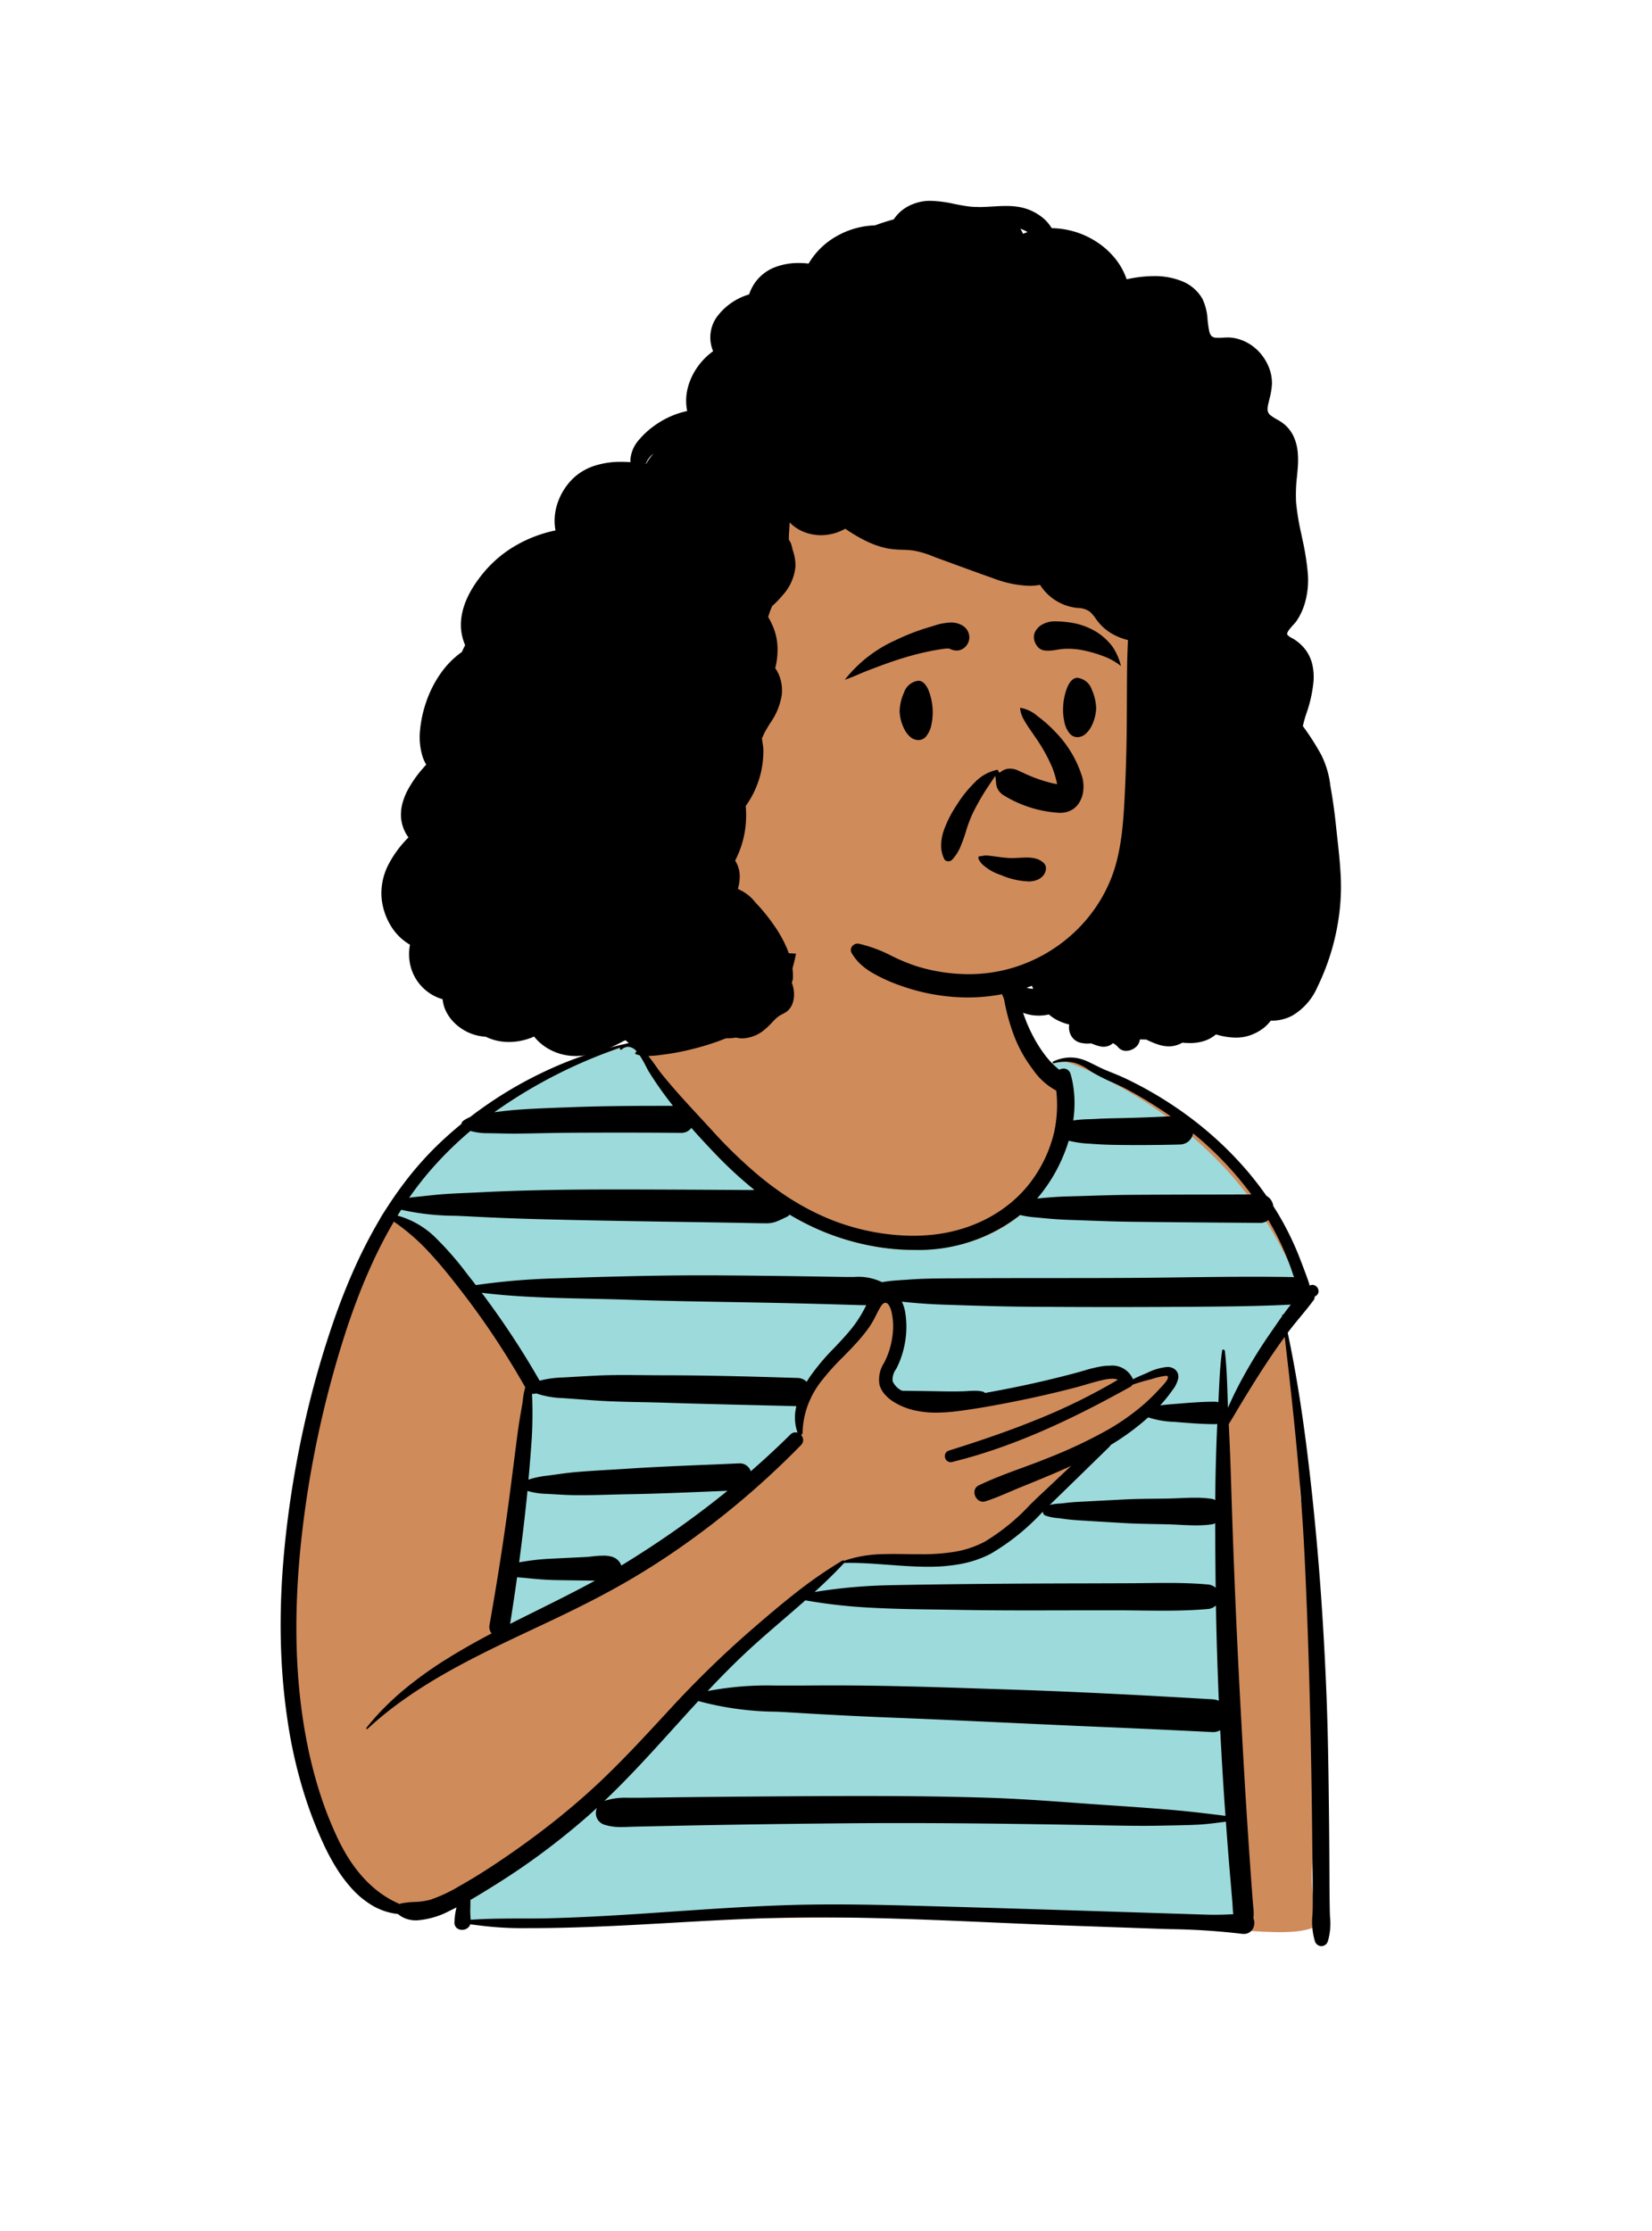 <svg id="peep-57" xmlns="http://www.w3.org/2000/svg" width="240" height="324" viewBox="0 0 240 324">
  <g id="BODY" transform="translate(31.056 135.053)">
    <path id="_Skin" data-name="✋ Skin" d="M147.947,95.18c-1.413-4.342.27-9.357-.83-14.038-.377-1.851-1.093-8.73-1.812-12.753-.4-2.25,2-2.949,2.374-3.847,2.6-8.067-16.387-27.046-17.546-27.745-1.737-1-3.274-1.869-4.971-2.895-4.951-1.74-10.889-6.58-15.377-3.471-7.777-11.582-4.7-25.851-8.921-27.547S84.182-2.239,77.057,2.138c-4.271,3.161-3.956,8.6-5.9,13.09-1.144,2.112-1.706,5.173-3.037,6.55-4.524,4.681-10.165,5.488-16.472,6.283-.48.061-.986-1.246-1.452-1.085-10.639,3.678-23.018,4.752-35.066,25.349C13.424,55.27,8.833,60,10.368,63.4.255,86.926-9.7,139.877,18.053,153.082c.887.568,6.9-2.476,7.885-2.448,1.634.047-1.5,4.017,0,3.31,10.992.834,71.475-1.318,94.659.834,15.943-.119,26.041,2.677,29.722-.119-1.472-3.558-1.4-7.369-.938-11.13,3.388-2.522-.8-20.3-.446-25.5C152.107,114.223,149.582,99.958,147.947,95.18Z" transform="translate(10.441 -10.356)" fill="#d08b5b"/>
    <path id="_Top" data-name="👕 Top" d="M37.334.7l-.1.066L37.182.8a.155.155,0,0,0,.037.279,3.476,3.476,0,0,0,.533.157c.559.812,1,1.815,1.3,2.324.877,1.461,8.405,10.649,9.53,11.829a128.245,128.245,0,0,0,10.953,8.987,37.026,37.026,0,0,0,4.507,2.3C73.267,30.6,85.1,30.952,93.024,24.439c.591.162,6.194-7.91,7.061-10.8.422.117.946-2.981.653-2.934.255-1.752-2.814-8.044-3.106-8.345l.132-.039a.132.132,0,0,0,.153.079,6.5,6.5,0,0,1,1.771-.221,32.894,32.894,0,0,1,3.795,1.536l.231.111c25.749,12.383,29.718,32.507,30.609,32.461-.375.475-10.549,14.866-11.1,16.138-.114-2.75,1.766,70.563,1.9,72.094.054.631.058,2.122.147,2.722-.646.035-23.29-1.511-65.4-1.258-13.446.081-46.678,1.544-46.678,1.544l-.011-.091c-.1-.9-.012-2.639-.026-3.533,1.276-.737,2.529-1.521,3.767-2.291,2.819-1.754,20.212-17.692,32.995-31.951C57.5,81.2,66.953,75.515,67.465,74.961a.246.246,0,0,0,.022-.035.135.135,0,0,0,.1.032c5.888-.842,14.673.97,21.141-2.38,2.887-1.5,12.685-11.675,15.573-14.488a.939.939,0,0,0,.193-.265,102.718,102.718,0,0,0,9.96-7.858l.158-.221c.587-.831,1.469-1.706.446-2.5-1.077-.841-3.142.169-4.278.653l-.158.066c-.553.227-1.1.474-1.629.737-.674-1.889-2.318-1.929-4.09-1.668a33.582,33.582,0,0,0-3.72.947q-2.344.626-4.707,1.18c-2.836.664-6.115,1.879-8.984,2.382a.608.608,0,0,0-.322-.193,11.962,11.962,0,0,0-3.074-.039q-1.3.024-2.59.005l-.518-.009c-1.851-.038-4.334-.9-6.184-.931l-.111-.068-.109-.069A2.486,2.486,0,0,1,73.449,49c-.018-.065,1.874-4.421,1.9-7.946a22.492,22.492,0,0,0-.818-4.766c-.391-2.373-1.268-.845-2.535,1.479a51.259,51.259,0,0,1-4.225,6.129c-1.634,2.179-3.236,2.838-4.069,4.1q-.212.321-.415.662c-.326-.325-3.072,6.148-2.592,7.395-.334-.111-13.839,17.221-43.2,29.69.187-1.166,5.282-31.914,4.014-36.986S3.474,24.935,1.73,24.519c.175-.284-6.634,4.369,5.62-7.678S27.769,2.754,33.869.515q.512-.159,1.019-.322a.164.164,0,0,0,.257.2A1.429,1.429,0,0,1,37.334.7Z" transform="translate(24.129 16.975)" fill="#9ddadb"/>
    <path id="_Ink" data-name="🖍 Ink" d="M151.2,147.487h0a.963.963,0,0,1-.551-.173,1.08,1.08,0,0,1-.391-.516,10.093,10.093,0,0,1-.353-3.92c.014-.362.028-.735.031-1.094.014-1.715,0-3.457-.022-5.142v-.03q-.012-1.156-.024-2.311c-.026-2.5-.053-5.081-.088-7.621-.183-13.242-.521-24.869-1.034-35.546-.24-4.994-.623-10.256-1.171-16.085-.437-4.646-.988-9.741-1.733-16.034-.967,1.322-1.928,2.715-2.938,4.257-1.133,1.731-2.2,3.46-3.181,5.071-.328.537-.652,1.083-.965,1.611l-.005.009c-.184.31-.374.631-.563.945-.156.259-.319.519-.472.763.131,2.6.239,5.3.321,8.013.339,11.171.8,22.229,1.377,32.866.331,6.137.621,11.294.958,16.517.167,2.585.347,5.25.552,8.146.1,1.37.2,2.775.313,4.175.012.153.027.309.04.446a6.3,6.3,0,0,1,.019,1.623,1.6,1.6,0,0,1,.134.793,1.71,1.71,0,0,1-.259.788,1.473,1.473,0,0,1-1.288.68,2.108,2.108,0,0,1-.283-.02,98.758,98.758,0,0,0-10.34-.676c-.749-.023-1.523-.046-2.3-.073l-8.1-.286-4.3-.152c-3.715-.131-7.5-.3-11.152-.458-8.227-.362-16.733-.736-25.1-.736-2.827,0-5.454.041-8.031.125-4.456.146-8.981.4-13.358.652h0c-2.777.158-5.648.321-8.476.455-4.257.2-7.757.3-11.014.321-.409,0-.9,0-1.4,0a49.376,49.376,0,0,1-8.5-.566,1.134,1.134,0,0,1-.477.614,1.357,1.357,0,0,1-.722.206,1.152,1.152,0,0,1-.841-.334,1.059,1.059,0,0,1-.267-.809,10.776,10.776,0,0,1,.3-2.114c-.4.2-.725.366-1.035.512a11.968,11.968,0,0,1-4.784,1.371,4.577,4.577,0,0,1-1.378-.2,3.7,3.7,0,0,1-1.244-.674.5.5,0,0,1-.038-.037l-.014-.014a9.254,9.254,0,0,1-3.652-1.188,12.722,12.722,0,0,1-2.983-2.417,20.551,20.551,0,0,1-2.373-3.159,32.328,32.328,0,0,1-1.823-3.412,60.185,60.185,0,0,1-2.945-7.734,69.826,69.826,0,0,1-1.931-8.05C.918,114.4.58,111.835.354,109.239.138,106.75.02,104.164,0,101.551c-.017-2.494.058-5.084.222-7.7.156-2.483.4-5.061.717-7.665a149.508,149.508,0,0,1,2.6-14.91A138.709,138.709,0,0,1,7.692,56.724c.874-2.524,1.816-4.932,2.8-7.157A72.2,72.2,0,0,1,13.949,42.7a57.289,57.289,0,0,1,4.246-6.376,47.783,47.783,0,0,1,5.157-5.7c.929-.869,1.906-1.723,2.9-2.537a.731.731,0,0,1,.294-.472,5.028,5.028,0,0,1,.967-.528A58.8,58.8,0,0,1,38.264,20.51a55.123,55.123,0,0,1,11.883-4.068,1.506,1.506,0,0,1,.409-.086l.174-.037h0l.231-.048.021,0a.083.083,0,0,1,.074.043.09.09,0,0,1,0,.089,3.334,3.334,0,0,1,1.364.789,13.376,13.376,0,0,1,1.975-.652c.242-.066.47-.129.692-.195l.357-.106h0c1.171-.348,2.381-.708,3.56-1.092l.507-.165a30.8,30.8,0,0,0,6.376-2.613c2.286-1.37,3.452-2.283,4.267-4.734.22-.663.423-1.231.619-1.781A23.648,23.648,0,0,0,72.083,1.11,1.235,1.235,0,0,1,72.6.268,1.63,1.63,0,0,1,73.524,0a1.976,1.976,0,0,1,.73.14,1.575,1.575,0,0,1,.592.4,1.218,1.218,0,0,1,.3.979,23.584,23.584,0,0,1-.75,3.83,15.468,15.468,0,0,1-1.382,3.33,13.851,13.851,0,0,1-2.176,2.891,17.484,17.484,0,0,1-3.13,2.514,20.564,20.564,0,0,1-3.741,1.845,35.959,35.959,0,0,1-3.991,1.24,35.6,35.6,0,0,1-4.269.832l-.244.032a17.3,17.3,0,0,1-2.053.183c.472.568.9,1.181,1.251,1.675.228.324.426.6.586.8,1.791,2.237,3.776,4.384,5.7,6.461.549.593,1.115,1.206,1.673,1.816a68.873,68.873,0,0,0,6.9,6.671,45.47,45.47,0,0,0,3.841,2.861,37.181,37.181,0,0,0,4.165,2.4,32.76,32.76,0,0,0,14.29,3.424c.883,0,1.769-.041,2.634-.122a22.931,22.931,0,0,0,4.129-.771,21.474,21.474,0,0,0,3.886-1.523,19.689,19.689,0,0,0,3.487-2.27,18.333,18.333,0,0,0,2.931-3.01A19.45,19.45,0,0,0,111,33.168a19.208,19.208,0,0,0,1.359-3.831,18.642,18.642,0,0,0,.321-6.089,9.7,9.7,0,0,1-3.419-3.1,19.547,19.547,0,0,1-2.9-5.378,29.451,29.451,0,0,1-1.481-6.24c-.142-1.06-.2-2.108-.24-3.083-.007-.159-.015-.318-.025-.487v-.01a8.644,8.644,0,0,1,.086-2.389.187.187,0,0,1,.338-.044,7.8,7.8,0,0,1,.64,1.869l0,.007c.045.178.091.361.139.537.11.4.224.808.335,1.2v0c.143.509.291,1.035.431,1.553a47.88,47.88,0,0,0,1.707,5.452,23.449,23.449,0,0,0,1.22,2.579,19.192,19.192,0,0,0,1.553,2.392,11.749,11.749,0,0,0,1.89,1.977c.046.037.093.072.14.106h0l.032.024a1.252,1.252,0,0,1,.619-.169,1.006,1.006,0,0,1,.617.2,1.209,1.209,0,0,1,.416.652c.114.4.211.817.295,1.266v0a16.529,16.529,0,0,1,.066,5.413,19,19,0,0,1,2.343-.18c.324-.012.659-.023.985-.042,1.089-.063,2.2-.086,3.269-.108.44-.009.9-.018,1.349-.03,2.147-.057,4.239-.139,6.219-.244a64.829,64.829,0,0,0-6.229-3.841c-.721-.392-1.483-.736-2.221-1.07a27.173,27.173,0,0,1-2.739-1.365c-.232-.138-.459-.286-.679-.429a7.263,7.263,0,0,0-1.992-1.019,5.406,5.406,0,0,0-1.471-.2,6.582,6.582,0,0,0-1.655.222.128.128,0,0,1-.032,0,.142.142,0,0,1-.131-.114.109.109,0,0,1,.063-.129,5.9,5.9,0,0,1,2.516-.591,5.829,5.829,0,0,1,2.333.509c.454.2.9.422,1.339.638h0c.525.261,1.069.532,1.626.759l.5.2.021.009c.769.311,1.563.633,2.326,1a55.521,55.521,0,0,1,9.19,5.561,51.677,51.677,0,0,1,7.9,7.278,47.636,47.636,0,0,1,3.242,4.136,1.987,1.987,0,0,1,1,1.493c.55.86,1.056,1.709,1.5,2.525a43.439,43.439,0,0,1,2.089,4.395c.169.413,1.79,4.572,1.677,4.637a.861.861,0,0,1,.433-.123.917.917,0,0,1,.84.7.786.786,0,0,1-.394.925c-.038.022-.078.043-.13.068a.854.854,0,0,1-.147.511c-.619.848-1.3,1.672-1.959,2.469-.592.717-1.205,1.458-1.771,2.215l-.021.029,0,0-.027.036c1.089,5.12,2,10.707,2.8,17.079.714,5.735,1.317,11.689,1.791,17.7.453,5.738.8,11.712,1.041,17.756.24,6.1.307,12.149.372,18h0c.031,2.852.053,5.846.063,8.9.005,1.549.022,3.08.051,4.551.006.284.018.573.029.853v0a9.147,9.147,0,0,1-.313,3.536A.986.986,0,0,1,151.2,147.487ZM45.959,127.4c-.673.618-1.27,1.151-1.826,1.63-2.028,1.751-4.121,3.426-6.219,4.979-2.15,1.592-4.366,3.1-6.586,4.48l-.259.161h0c-1.14.71-2.319,1.443-3.506,2.129,0,.314,0,.633-.01.941a12.306,12.306,0,0,0,.059,1.939c2.429-.174,4.913-.177,7.315-.181,1.445,0,2.939,0,4.4-.044,4.452-.12,8.892-.386,12.263-.6,1.785-.116,3.6-.241,5.353-.361h0c5.467-.376,11.121-.765,16.693-.939,2.131-.066,4.341-.1,6.754-.1,4.905,0,9.892.138,14.714.271h0l.557.015c6.416.177,13.43.388,22.074.663l3.478.111,1.916.061,5.748.183,1.951.062.373.012,3.353.107c.353.011.721.017,1.093.017.83,0,1.7-.027,2.75-.084-.056-.38-.079-.787-.1-1.18-.013-.228-.026-.464-.046-.7q-.058-.672-.116-1.344l-.012-.137,0-.044c-.087-1.006-.176-2.045-.263-3.068-.172-2.036-.338-4.183-.539-6.96l-.508.065-.03,0h0c-1.137.147-2.312.3-3.465.361-1.248.067-2.521.091-3.751.114h0c-.386.007-.824.015-1.246.025-.944.021-1.928.032-3.007.032-2.033,0-4.1-.038-6.1-.075h0l-.871-.016c-8.428-.152-18.383-.307-28.317-.307-2.454,0-4.869.009-7.178.028-5.857.048-11.794.121-17.647.219-3,.05-6.04.108-9.033.172-1.509.032-3.063.067-4.621.1-.262.006-.526.016-.781.026-.406.016-.825.032-1.234.032a7.78,7.78,0,0,1-2.458-.326,1.808,1.808,0,0,1-1.138-.983A1.829,1.829,0,0,1,45.959,127.4ZM16.448,42.276c-.822,1.392-1.621,2.88-2.375,4.421-.71,1.451-1.4,3-2.058,4.589-1.185,2.882-2.273,5.966-3.326,9.427A150.686,150.686,0,0,0,2.948,88.961c-.259,2.5-.444,4.967-.551,7.331-.114,2.512-.142,4.99-.085,7.365.06,2.506.218,4.977.468,7.344.263,2.483.636,4.929,1.109,7.267a65.559,65.559,0,0,0,1.785,6.918,53.55,53.55,0,0,0,2.609,6.648,26.906,26.906,0,0,0,1.629,2.958,20.636,20.636,0,0,0,2.013,2.663,16.5,16.5,0,0,0,2.446,2.238,14.545,14.545,0,0,0,2.928,1.683.771.771,0,0,1,.241-.1,12.731,12.731,0,0,1,1.859-.2,10.046,10.046,0,0,0,2.38-.338,21.64,21.64,0,0,0,4.135-1.939c2.218-1.243,4.514-2.693,7.226-4.565,2.2-1.52,4.323-3.081,6.3-4.64,2.091-1.647,4.1-3.35,5.966-5.062,3.7-3.392,7.155-7.138,10.5-10.76l.063-.068.609-.66c1.912-2.073,3.874-4.089,5.83-5.992,2.012-1.958,4.084-3.86,6.158-5.654,1.863-1.611,4.039-3.478,6.3-5.242A63.861,63.861,0,0,1,81.6,91.5a.212.212,0,0,1,.109-.032.207.207,0,0,1,.159.08.171.171,0,0,1,.074-.051,17.946,17.946,0,0,1,2.539-.649,19.16,19.16,0,0,1,2.61-.275c.573-.023,1.193-.034,1.9-.034s1.406.011,2.092.021h0c.384.006.781.012,1.175.016.235,0,.465,0,.684,0a29.116,29.116,0,0,0,4.806-.331,14.41,14.41,0,0,0,4.556-1.5,30.279,30.279,0,0,0,6.513-5.3l0,0c.521-.511,1.06-1.039,1.6-1.542l3.894-3.666.535-.5c-.944.438-1.92.868-2.983,1.317-1.431.6-2.892,1.2-4.305,1.77l-.024.01c-.515.209-1.04.434-1.547.651l0,0c-1.173.5-2.384,1.02-3.6,1.406a1.188,1.188,0,0,1-.358.057,1.128,1.128,0,0,1-.782-.324,1.488,1.488,0,0,1-.422-.744,1.232,1.232,0,0,1,.045-.736,1.068,1.068,0,0,1,.543-.564c2.025-.979,4.195-1.777,6.292-2.549l.006,0c1.26-.464,2.564-.943,3.818-1.456a70.292,70.292,0,0,0,8.738-4.129,34.241,34.241,0,0,0,3.943-2.659,27.944,27.944,0,0,0,3.482-3.236c.041-.046.1-.107.168-.179h0a9.131,9.131,0,0,0,.767-.88c.274-.378.347-.637.218-.768a.343.343,0,0,0-.234-.057,9.958,9.958,0,0,0-1.978.442c-.167.049-.3.087-.373.105-.827.2-1.671.453-2.51.748a.861.861,0,0,1-.309.3c-4.746,2.636-8.745,4.644-12.584,6.321-2.236.977-4.442,1.846-6.555,2.583-2.283.8-4.552,1.472-6.746,2.009a.991.991,0,0,1-.234.029.839.839,0,0,1-.818-.745.824.824,0,0,1,.6-.944c4.975-1.555,8.971-2.96,12.575-4.42a86.642,86.642,0,0,0,11.957-5.86,2.075,2.075,0,0,0-.832-.144,5.893,5.893,0,0,0-1.213.149c-.869.185-1.743.441-2.588.688-.539.158-1.1.321-1.647.464-3,.778-6.047,1.473-9.068,2.067-2.37.466-5.166.988-7.93,1.333a24.882,24.882,0,0,1-3.116.218,13.8,13.8,0,0,1-3.295-.364,9.787,9.787,0,0,1-2.962-1.244,5.7,5.7,0,0,1-1.232-1.059,3.659,3.659,0,0,1-.753-1.367,4.438,4.438,0,0,1,.673-3.207l.01-.02.093-.19a11.482,11.482,0,0,0,1.1-3.663,9.354,9.354,0,0,0-.19-3.741,2.747,2.747,0,0,0-.356-.786.613.613,0,0,0-.476-.311c-.237,0-.481.21-.725.623-.227.385-.431.784-.627,1.171h0a13.946,13.946,0,0,1-1.012,1.768A25.819,25.819,0,0,1,83.362,60.2c-.53.575-1.088,1.143-1.627,1.693l0,0a34.92,34.92,0,0,0-3.418,3.845,13.038,13.038,0,0,0-1.808,3.4,12.749,12.749,0,0,0-.69,3.79.323.323,0,0,1-.226.32,1.133,1.133,0,0,1,.313.7,1.023,1.023,0,0,1-.315.781c-2.034,2.075-4.149,4.091-6.288,5.992-2.17,1.928-4.422,3.791-6.694,5.535-2.051,1.575-4.129,3.071-6.174,4.446-2.139,1.438-4.312,2.791-6.458,4.02C45.7,97.178,41.223,99.321,37,101.3l-.211.1c-4.208,1.978-8.559,4.024-12.663,6.35-2.212,1.254-4.169,2.482-5.985,3.756a52.3,52.3,0,0,0-5.526,4.432.111.111,0,0,1-.075.032.107.107,0,0,1-.094-.063.115.115,0,0,1,.016-.124,35.254,35.254,0,0,1,2.622-2.949c.892-.9,1.868-1.789,2.9-2.649a56.906,56.906,0,0,1,6.419-4.569c1.832-1.137,3.874-2.3,6.243-3.546a1.473,1.473,0,0,1-.306-1.22C31.5,94.3,32.428,88.32,33.189,82.572c.248-1.876.491-3.781.726-5.624l.006-.044c.151-1.184.307-2.408.463-3.611.172-1.331.4-2.749.689-4.334.045-.243.08-.518.116-.809a9.427,9.427,0,0,1,.35-1.811c-1.39-2.446-2.865-4.849-4.385-7.142-1.555-2.345-3.2-4.637-4.882-6.812-1.386-1.79-2.877-3.686-4.516-5.456a30.206,30.206,0,0,0-5.308-4.653ZM84.38,125.685c7.178,0,13.081.083,18.576.261,4.17.135,8.408.442,12.506.74h0c1.623.118,3.3.24,4.956.35,3.573.237,6.331.441,8.942.662,2.712.229,5.39.556,7.9.871-.015-.211-.031-.433-.045-.612v-.013c-.018-.248-.037-.5-.055-.757-.25-3.59-.473-7.309-.664-11.054a2.058,2.058,0,0,1-1.012.271l-.1,0c-5.647-.284-11.3-.546-16.792-.776-4.261-.179-8.592-.382-12.781-.577h-.039c-5.433-.254-11.052-.517-16.579-.731-4.742-.185-9.689-.435-14.706-.744-.809-.05-1.637-.091-2.438-.131a44.643,44.643,0,0,1-11.37-1.548c-1.205,1.305-2.416,2.643-3.587,3.938-3.212,3.55-6.532,7.219-10.067,10.57l.021-.009.022-.01a9.734,9.734,0,0,1,3.354-.445c.227,0,.456,0,.677,0h.035c.216,0,.439,0,.658,0l.379,0c1.615-.023,3.311-.046,5.041-.067,3.384-.041,6.777-.074,10.083-.1l2.911-.021C74.854,125.72,79.655,125.685,84.38,125.685Zm-4.012-16.059h.005c7.5,0,15.133.254,22.511.5l3.115.1c10.433.34,20.711.908,29.389,1.419a2.724,2.724,0,0,1,.908.211c-.2-4.728-.347-9.384-.423-13.84a1.928,1.928,0,0,1-1.193.516c-1.876.167-3.881.242-6.5.242-1.151,0-2.321-.014-3.453-.028-1.024-.012-2.083-.025-3.128-.027l-2.015,0c-1.789,0-3.662,0-5.313.008h-.04c-1.746,0-3.552.008-5.329.008-4.145,0-7.322-.024-10.3-.077-1.018-.018-2.048-.032-3.045-.046h0c-3.183-.044-6.473-.089-9.7-.267a77.587,77.587,0,0,1-9.634-1.073c-1.061.939-2.151,1.878-3.206,2.786-1.809,1.557-3.679,3.168-5.443,4.817-1.713,1.6-3.473,3.37-5.54,5.567a46.524,46.524,0,0,1,9.913-.795c.518,0,1.041,0,1.547,0h.067c.469,0,1,0,1.509,0,.573,0,1.071,0,1.523-.008C77.814,109.633,79.085,109.625,80.368,109.625ZM34.348,93.91c-.314,2.261-.656,4.542-1.015,6.782,1.292-.655,2.612-1.311,3.888-1.945,2.786-1.384,5.667-2.816,8.443-4.333l-.39-.006h-.028l-.563-.008-3.793-.056-.451-.007-.367-.005c-1.56-.023-3.071-.164-4.611-.319-.111-.011-.235-.021-.366-.031h-.006C34.862,93.964,34.6,93.944,34.348,93.91ZM81.889,91.8l-.006.011h0a.112.112,0,0,1-.015.023c-1.224,1.324-2.63,2.706-4.3,4.224a78.007,78.007,0,0,1,11.114-.988c7.262-.138,14.784-.219,23-.247l4.58-.015,1.133,0,5.68-.019c.854,0,1.713-.013,2.544-.022h.006c1-.011,2.031-.023,3.046-.023,2.427,0,4.279.068,6.008.22a1.942,1.942,0,0,1,1.158.48c0-.185,0-.374-.008-.557v-.03c0-.212-.007-.476-.01-.727v0c-.023-2.485-.05-5.3-.053-8.062a1.5,1.5,0,0,1-.511.17,15.875,15.875,0,0,1-2.268.144c-.806,0-1.629-.041-2.424-.08h0c-.554-.028-1.127-.056-1.684-.07-.591-.015-1.192-.026-1.773-.038-1.481-.028-3.011-.058-4.512-.143-1.39-.079-2.8-.165-4.169-.249h-.008l-2.108-.128c-1.081-.065-1.977-.152-2.818-.275-.2-.029-.408-.053-.609-.076h0a6.466,6.466,0,0,1-1.865-.4.584.584,0,0,1-.28-.488c0-.011,0-.022,0-.033v-.017l-.118.116a32.715,32.715,0,0,1-7.482,6.014,15.825,15.825,0,0,1-4.446,1.494A25.5,25.5,0,0,1,94,92.392c-1.9,0-3.819-.143-5.678-.282l-.038,0c-1.839-.137-3.741-.279-5.553-.279-.253,0-.5,0-.74.008h0A.161.161,0,0,1,81.889,91.8Zm-35.025-1.02h0a4.664,4.664,0,0,1,1.062.106,2.272,2.272,0,0,1,.89.4,2.1,2.1,0,0,1,.674.926l.092-.055.011-.007.125-.075c2.665-1.63,5.284-3.348,7.783-5.108,2.548-1.794,5.042-3.68,7.414-5.606-1.024.04-2.089.084-3.029.123h0c-3.719.153-7.566.312-11.348.375-.889.015-1.794.04-2.67.064h0c-1.395.038-2.837.078-4.256.078-.37,0-.731,0-1.073-.008-.886-.014-1.788-.067-2.66-.118h0c-.439-.026-.892-.052-1.338-.074a10.305,10.305,0,0,1-2.685-.421c-.051.52-.115,1.168-.183,1.8-.3,2.834-.649,5.719-1.027,8.575a34.069,34.069,0,0,1,4.8-.54l4.273-.209.3-.015.245-.012c.3-.015.631-.05.982-.088A15.318,15.318,0,0,1,46.863,90.784ZM126.034,70.7a35.85,35.85,0,0,1-5.447,4.007.94.94,0,0,1-.193.265c-.948.923-1.911,1.864-2.843,2.773l-.1.1c-1.872,1.828-3.808,3.717-5.721,5.571a8.107,8.107,0,0,1,1.43-.2c.26-.02.506-.039.733-.07.875-.119,1.766-.166,2.627-.21l.206-.011,2.068-.109c1.313-.07,2.672-.143,4.009-.206,1.419-.067,2.866-.082,4.266-.1h0c.593-.006,1.205-.012,1.809-.022.557-.009,1.134-.034,1.692-.057.734-.031,1.492-.063,2.236-.063a16.03,16.03,0,0,1,2.449.161,1.493,1.493,0,0,1,.522.182c.014-1.973.042-3.717.084-5.332.052-1.968.121-3.9.207-5.729a1.8,1.8,0,0,1-.348.034c-1.781,0-3.575-.146-5.309-.286h0l-.131-.011-.471-.037a13.345,13.345,0,0,1-3.775-.654ZM36.513,67.275h0c.041.86.063,1.612.067,2.3.009,1.681-.033,3.167-.128,4.543C36.322,76,36.17,77.893,36,79.746a12.542,12.542,0,0,1,2.742-.581c.4-.052.811-.11,1.206-.165h.009c.912-.128,1.854-.26,2.784-.342,1.725-.151,3.484-.254,5.184-.354h.007c.852-.05,1.734-.1,2.6-.159,3.789-.25,7.649-.409,11.382-.564h.015c1.509-.062,3.07-.127,4.6-.2l.108,0A1.674,1.674,0,0,1,68.3,78.525c1.985-1.729,3.92-3.522,5.75-5.331a1.028,1.028,0,0,1,.727-.318,1.017,1.017,0,0,1,.321.053,6.491,6.491,0,0,1-.17-3.857c-2.361-.063-4.753-.12-7.066-.176-4.041-.1-8.219-.2-12.331-.331-1.085-.035-2.187-.058-3.252-.079h0c-2.172-.044-4.419-.09-6.615-.246-.767-.055-1.554-.113-2.249-.164-.776-.057-1.578-.116-2.371-.173a13.431,13.431,0,0,1-3.912-.679,2.814,2.814,0,0,1-.381.065.574.574,0,0,1-.07,0,.824.824,0,0,1-.165-.018Zm100.424-6.424h0a.237.237,0,0,1,.232.194c.247,2.092.32,4.252.39,6.341.021.627.043,1.275.069,1.915.521-1.211,1.128-2.469,1.806-3.741a71.827,71.827,0,0,1,4.182-6.861l.345-.5.008-.011c.5-.725,1.011-1.475,1.536-2.209v-.008c0-.029-.007-.058-.01-.087a.094.094,0,0,1,.022-.076.127.127,0,0,1,.1-.039.145.145,0,0,1,.042.006c.377-.522.735-1,1.095-1.453-4.443.227-8.876.275-13.8.311-4.015.029-8.088.044-12.108.044-4.085,0-8.23-.015-12.32-.046-3.851-.028-7.763-.156-11.546-.28l-.668-.022c-1.976-.065-3.961-.206-6.067-.431a5.548,5.548,0,0,1,.479,1.483,13.2,13.2,0,0,1,.049,4.01,13.639,13.639,0,0,1-1.136,3.847c-.067.146-.152.3-.242.464h0a2.534,2.534,0,0,0-.486,1.752,2.813,2.813,0,0,0,1.356,1.377c.783.014,1.579.024,2.349.035h.024c1.04.014,2.115.029,3.178.05.552.011,1.108.017,1.653.017.484,0,.974,0,1.455-.013.28-.005.572-.024.855-.042.342-.022.7-.044,1.042-.044a4.784,4.784,0,0,1,1.178.125.609.609,0,0,1,.322.193c2.9-.508,5.778-1.1,8.561-1.748,1.573-.369,3.156-.765,4.707-1.18.356-.1.718-.2,1.068-.3a19.978,19.978,0,0,1,2.651-.644,7.77,7.77,0,0,1,1.126-.086,3.274,3.274,0,0,1,3.386,1.965c.555-.273,1.1-.521,1.629-.737.132-.054.282-.119.441-.188l0,0a8.151,8.151,0,0,1,2.913-.853,1.708,1.708,0,0,1,1.078.323,1.348,1.348,0,0,1,.486,1.451,4.205,4.205,0,0,1-.721,1.476,24.884,24.884,0,0,1-1.868,2.335c.678-.106,1.372-.159,2.044-.211h0l.02,0,.434-.034.139-.011c1.732-.141,3.524-.286,5.3-.286a1.754,1.754,0,0,1,.513.075c.028-.511.052-1.033.076-1.538v0c.093-1.964.189-3.994.471-5.955A.148.148,0,0,1,136.936,60.851Zm-86.993,3.7c.949,0,1.913.01,2.845.019.9.009,1.83.018,2.743.019,6.774,0,13.63.2,19.525.385a1.978,1.978,0,0,1,1.367.56c.134-.225.274-.448.415-.662A32.24,32.24,0,0,1,80.431,60.6l0,0c.764-.808,1.554-1.644,2.274-2.512a17.381,17.381,0,0,0,2.282-3.514l.037-.076,0-.01,0-.006.038-.078c-.1,0-.2,0-.31,0-.254,0-.509-.007-.769-.015-1.033-.031-2.136-.063-3.372-.1-2.2-.062-4.4-.118-6.534-.169C71.066,54.05,68,54,65.025,53.945h-.017c-4.831-.084-9.827-.171-14.742-.338-1.806-.061-3.65-.1-5.432-.14h-.008c-5.138-.112-10.451-.227-15.619-.861a121.265,121.265,0,0,1,8.415,12.767,14.924,14.924,0,0,1,3.42-.469L42,64.848h.012c1.264-.072,2.57-.147,3.856-.211C47.063,64.578,48.357,64.55,49.943,64.55Zm-32.434-24c-.178.278-.356.563-.531.848A12.6,12.6,0,0,1,22.62,44.72a45.585,45.585,0,0,1,4.433,5.1l.007.009.508.646c.186.236.373.479.553.713l.234.3a99.267,99.267,0,0,1,11.791-.98c5.8-.2,13.45-.435,21.194-.435.883,0,1.767,0,2.628.009,3.989.027,8.031.071,12.015.13,2.06.031,4.117.065,6.113.1.169,0,.351,0,.591,0h.631a7.831,7.831,0,0,1,4.033.748c.139-.02.265-.037.394-.058.872-.142,1.773-.2,2.644-.255.284-.018.579-.037.869-.059,2.052-.153,4.135-.167,6.15-.18h0l.584,0c4.669-.033,9.415-.036,14.005-.039h.03c3.406,0,6.928,0,10.392-.019,2.832-.012,5.713-.049,8.5-.084,3.4-.043,6.916-.088,10.374-.088,2,0,3.816.015,5.553.045a2.4,2.4,0,0,1,.365.036,38.7,38.7,0,0,0-1.976-5.04c-.519-1.09-1.106-2.191-1.743-3.273a1.928,1.928,0,0,1-1.245.414h-.024c-1.989-.018-4.012-.034-5.968-.049h-.029c-4.122-.033-8.383-.066-12.583-.118-2.11-.026-4.255-.1-6.329-.178h0c-.935-.034-1.9-.069-2.852-.1-1.6-.05-3.19-.2-4.681-.351l-.174-.017-.019,0a13.3,13.3,0,0,1-2.162-.338A23.885,23.885,0,0,1,92.019,46.38a33.717,33.717,0,0,1-6.961-.745,35.968,35.968,0,0,1-6.612-2.081,37.2,37.2,0,0,1-4.507-2.3,1.287,1.287,0,0,1-.456.348c-.169.076-.339.156-.5.235h0a11.168,11.168,0,0,1-1.1.476,4.187,4.187,0,0,1-1.446.2l-.313,0c-.667-.01-1.344-.022-2-.034h-.06L66.8,42.449c-2.006-.033-4.075-.067-6.152-.1-6.836-.1-14.585-.222-22.161-.408-3.9-.1-7.545-.237-11.132-.43-.654-.035-1.332-.062-1.988-.088h-.005a36.817,36.817,0,0,1-7.856-.875h0Zm96.978-10.033h0a23.347,23.347,0,0,1-4.123,7.836c-.133.166-.282.343-.469.559l.026,0,.065-.006c1.423-.135,2.951-.266,4.475-.3.939-.024,1.893-.053,2.817-.081h.011c2.084-.064,4.239-.129,6.357-.144,4.1-.027,8.263-.038,12.289-.047l5.082-.014a49.346,49.346,0,0,0-8.372-8.8l-.047-.038h0l-.032-.026a2.127,2.127,0,0,1-.629,1.115,2,2,0,0,1-1.314.5c-1.9.052-3.857.078-5.977.078-.566,0-1.153,0-1.743-.006-1.62-.011-3.208-.03-4.83-.153l-.439-.032a15.808,15.808,0,0,1-3.145-.436ZM27.558,29.106a53.326,53.326,0,0,0-5.384,5.239,47.76,47.76,0,0,0-3.507,4.464c.232-.037.447-.066.656-.088l1.038-.112h.016c.741-.081,1.507-.164,2.261-.238,1.456-.143,2.947-.206,4.389-.267.576-.024,1.171-.05,1.757-.08,5.708-.293,11.826-.423,19.836-.423.751,0,1.51,0,2.32,0,3.7.01,7.445.025,11.138.046,1.646.009,3.409.02,5.55.034h.313c.245,0,.5,0,.737,0h.16a60.614,60.614,0,0,1-5.852-5.416c-1.3-1.36-2.353-2.507-3.324-3.608a1.7,1.7,0,0,1-.606.526,1.929,1.929,0,0,1-.892.2h-.021c-2.83-.025-5.708-.037-8.8-.037-2.32,0-4.691.007-7.248.021-1.441.008-2.9.037-4.32.065h-.008c-1.153.023-2.345.046-3.517.058l-.445,0c-.7,0-1.4-.016-2.089-.031h0c-.506-.011-1.029-.023-1.543-.028a9.348,9.348,0,0,1-2.615-.328Zm21.785-12.1h0a71.9,71.9,0,0,0-18.306,9.378l.066-.008c1.031-.129,2.1-.263,3.148-.342,2.275-.171,4.6-.257,6.841-.341l.046,0,.958-.036c3.726-.141,7.718-.2,12.942-.2l1.956,0c-.2-.258-.418-.534-.627-.812a48.858,48.858,0,0,1-2.911-4.212c-.109-.182-.233-.423-.377-.7a14.929,14.929,0,0,0-.925-1.621,3.462,3.462,0,0,1-.534-.157.159.159,0,0,1-.107-.125.165.165,0,0,1,.07-.153c.029-.022.061-.042.092-.062h0l.058-.037a1.734,1.734,0,0,0-1.251-.7,1.481,1.481,0,0,0-.937.389.175.175,0,0,1-.112.043.17.17,0,0,1-.153-.1.157.157,0,0,1,.034-.174l.013-.014.014-.014Z" transform="translate(9.718 0.088)"/>
  </g>
  <g id="HEAD" transform="translate(78.592 38.043)">
    <path id="_Skin-2" data-name="✋ Skin" d="M65.651,10.508C51.786-.79,29.566-4.459,14.723,6.94,3.19,17.637-1.582,48.035.459,63.309c.568,9.8,8.034,20.9,18.994,17.8,1.861-.184,3.668-.9,5.547-1.049a26.454,26.454,0,0,1,6.753.054c4.886.693,9.217,3.293,13.96,4.509A32.979,32.979,0,0,0,71.9,80.284c25.03-16.5,13.692-53.808-6.252-69.776Z" transform="translate(6.746 20.501)" fill="#d08b5b"/>
    <path id="_Ink-2" data-name="🖍 Ink" d="M28.218,124.193a7.9,7.9,0,0,1-2.247-.319,8.155,8.155,0,0,1-1.273-.5,7.505,7.505,0,0,1-1.379-.872,6.938,6.938,0,0,1-1.125-1.132,9.125,9.125,0,0,1-3.655.789,7.953,7.953,0,0,1-1.714-.184,7.262,7.262,0,0,1-1.635-.571,7.922,7.922,0,0,1-1.351-.211,7.059,7.059,0,0,1-3.29-1.88,6.124,6.124,0,0,1-1.119-1.543A5.074,5.074,0,0,1,8.9,115.95a6.72,6.72,0,0,1-4.613-4.638,7.019,7.019,0,0,1-.252-1.63,7.531,7.531,0,0,1,.124-1.652,7.847,7.847,0,0,1-2.927-2.989,9.409,9.409,0,0,1-.847-1.983,9.181,9.181,0,0,1-.371-2.113,9.045,9.045,0,0,1,1.043-4.6A15.81,15.81,0,0,1,3.942,92.45a5.6,5.6,0,0,1-1.09-3.029,6.554,6.554,0,0,1,.22-1.946,9.074,9.074,0,0,1,.72-1.835A17.033,17.033,0,0,1,6.053,82.4c.16-.187.312-.358.466-.522a5.838,5.838,0,0,1-.491-1.048,9.54,9.54,0,0,1-.4-3.993,17.368,17.368,0,0,1,.853-3.962,16.467,16.467,0,0,1,2.067-4.148,12.862,12.862,0,0,1,3.15-3.213c.147-.333.308-.664.477-.983v0a7.42,7.42,0,0,1-.614-2.676c-.085-2.549,1.082-5.264,3.47-8.069a17.332,17.332,0,0,1,4.634-3.808A19,19,0,0,1,22.4,48.7a19.206,19.206,0,0,1,2.9-.835,7.44,7.44,0,0,1-.119-1.789,8.172,8.172,0,0,1,.3-1.8,9.065,9.065,0,0,1,1.782-3.329,7.862,7.862,0,0,1,1.607-1.451,8.409,8.409,0,0,1,1.855-.937,12.243,12.243,0,0,1,4.158-.654c.423,0,.866.016,1.316.048a3.345,3.345,0,0,1-.01-.443,4.848,4.848,0,0,1,1.215-2.773,12.112,12.112,0,0,1,2.27-2.087,12.667,12.667,0,0,1,4.754-2.125,7.557,7.557,0,0,1-.138-1.857,7.68,7.68,0,0,1,.329-1.871,9.419,9.419,0,0,1,1.4-2.79A9.84,9.84,0,0,1,48.2,21.836a5.135,5.135,0,0,1,.529-4.959,8.961,8.961,0,0,1,4.7-3.287,6.306,6.306,0,0,1,3.851-3.984,9.4,9.4,0,0,1,3.371-.575,12.623,12.623,0,0,1,1.419.082,10.957,10.957,0,0,1,4.107-4,11.933,11.933,0,0,1,5.54-1.548c.85-.319,1.766-.612,2.722-.873A5.817,5.817,0,0,1,77.228.475,6.715,6.715,0,0,1,79.8,0a18.079,18.079,0,0,1,3.435.451c.715.141,1.455.286,2.185.373.227.025.457.044.683.057h.1c.21,0,.422.007.631.019h.01C87.493.9,88.158.861,88.8.823s1.3-.076,1.953-.076a11.447,11.447,0,0,1,1.655.108,7.48,7.48,0,0,1,3.556,1.507A5.8,5.8,0,0,1,97.389,3.97a12.3,12.3,0,0,1,6.619,2.053,11.4,11.4,0,0,1,2.582,2.335,9.894,9.894,0,0,1,1.686,3.038,18.9,18.9,0,0,1,3.963-.466,10.658,10.658,0,0,1,3.858.658,5.965,5.965,0,0,1,3.2,2.669,7.968,7.968,0,0,1,.731,2.988c.055.5.113,1.021.219,1.537a1.791,1.791,0,0,0,.294.783.966.966,0,0,0,.743.314c.11.008.225.012.351.012.227,0,.454-.012.674-.024s.449-.024.675-.024a4.519,4.519,0,0,1,.535.029,6.315,6.315,0,0,1,2.327.755,6.684,6.684,0,0,1,1.894,1.56,7.234,7.234,0,0,1,1.226,2.064,6.084,6.084,0,0,1,.418,2.361,10.706,10.706,0,0,1-.377,2.221l0,.011c-.039.161-.08.328-.118.493l-.011.049a3.468,3.468,0,0,0-.131.938,1.056,1.056,0,0,0,.406.8,6.832,6.832,0,0,0,.97.629,7.141,7.141,0,0,1,.959.618,5.2,5.2,0,0,1,1.45,1.847,7.076,7.076,0,0,1,.6,2.312,13.465,13.465,0,0,1-.009,2.4c-.028.347-.061.7-.092,1.033a22.928,22.928,0,0,0-.142,3.79,34.7,34.7,0,0,0,.74,4.531l.009.045q.057.271.113.543l.023.113a38.714,38.714,0,0,1,.8,4.894,12.006,12.006,0,0,1-.511,4.884,9.3,9.3,0,0,1-1.132,2.293,5.735,5.735,0,0,1-.4.471c-.407.446-.963,1.057-.938,1.393a.111.111,0,0,1,0,.041c0,.008,0,.008.013.024s.041.044.093.106a2.046,2.046,0,0,0,.607.418c.119.064.232.124.325.187a6.446,6.446,0,0,1,1.655,1.532,5.847,5.847,0,0,1,.979,2.175,8.321,8.321,0,0,1,.16,2.38,19.584,19.584,0,0,1-1.051,4.709,18.174,18.174,0,0,0-.5,1.79,36.472,36.472,0,0,1,2.692,4.212,13.523,13.523,0,0,1,1.309,4.479c.025.144.053.306.08.465.292,1.668.53,3.39.727,5.265.061.582.127,1.173.19,1.745.184,1.658.374,3.371.471,5.059a31.615,31.615,0,0,1-.073,5.072,33.991,33.991,0,0,1-3.276,11.588,8.92,8.92,0,0,1-3.656,4.163,6.346,6.346,0,0,1-2.919.733c-.069,0-.139,0-.208,0a5.738,5.738,0,0,1-1.26,1.231,6.914,6.914,0,0,1-1.66.866,6.24,6.24,0,0,1-2.153.365,10.237,10.237,0,0,1-2.888-.469,5.038,5.038,0,0,1-1.722.957,6.652,6.652,0,0,1-2.075.3c-.327,0-.685-.018-1.094-.055a3.931,3.931,0,0,1-.759.342,3.748,3.748,0,0,1-1.2.192,5.109,5.109,0,0,1-1.557-.267,12.943,12.943,0,0,1-1.5-.612l-.207-.1h0l-.015-.007c-.292-.01-.6-.015-.928-.015a1.67,1.67,0,0,1-.668,1.174,2.162,2.162,0,0,1-1.321.48,1.476,1.476,0,0,1-1.172-.535,2.376,2.376,0,0,0-.57-.481c-.049-.033-.1-.07-.16-.109a2.05,2.05,0,0,1-1.4.531,1.989,1.989,0,0,1-.424-.045,6.339,6.339,0,0,1-1.337-.45c-.207.02-.395.029-.573.029a4.055,4.055,0,0,1-.991-.116,2.119,2.119,0,0,1-1.368-1.026,2.485,2.485,0,0,1-.274-1.625,7.369,7.369,0,0,1-1.568-.547,6.184,6.184,0,0,1-1.391-.911,7.337,7.337,0,0,1-.763.129,6.388,6.388,0,0,1-.718.04,6.475,6.475,0,0,1-1.732-.235,6.12,6.12,0,0,1-1.619-.708,4.912,4.912,0,0,1-1.307-1.169,1.581,1.581,0,0,0,.061.275.052.052,0,0,1-.008.047.07.07,0,0,1-.054.027.05.05,0,0,1-.047-.03c-.061-.129-.126-.257-.194-.392a6.593,6.593,0,0,1-.413-.925,26.359,26.359,0,0,1-4.976.475c-.478,0-.962-.013-1.439-.039a29.848,29.848,0,0,1-4.2-.531,28.754,28.754,0,0,1-4.082-1.132,23.532,23.532,0,0,1-4.221-1.915,9.99,9.99,0,0,1-1.65-1.219,7.138,7.138,0,0,1-1.276-1.6.86.86,0,0,1-.02-.883,1.02,1.02,0,0,1,1.068-.487,20.429,20.429,0,0,1,4.772,1.777,27.674,27.674,0,0,0,3.558,1.476,25.8,25.8,0,0,0,7.605,1.168c.294,0,.592-.005.884-.016a22.051,22.051,0,0,0,7-1.411,22.52,22.52,0,0,0,6.115-3.479,22.064,22.064,0,0,0,4.73-5.194,21.148,21.148,0,0,0,2.845-6.558,34.061,34.061,0,0,0,.74-4.343c.169-1.527.263-3.079.334-4.4.16-3.038.263-6.2.306-9.386.023-1.742.03-3.509.036-5.218V72.3c.005-1.372.011-2.791.025-4.186s.065-2.729.128-4.33a8.336,8.336,0,0,1-1.908-.7,7.12,7.12,0,0,1-2.748-2.382,5.705,5.705,0,0,0-.889-1.042,3.008,3.008,0,0,0-1.692-.527c-.19-.02-.386-.042-.572-.073a7.254,7.254,0,0,1-4.961-3.291,8.468,8.468,0,0,1-1.567.142,16.1,16.1,0,0,1-5.188-1.076c-1.792-.631-3.605-1.294-5.358-1.935-.818-.3-1.744-.638-2.638-.962-.257-.093-.519-.193-.773-.29a13.216,13.216,0,0,0-2.925-.866c-.539-.07-1.087-.092-1.617-.112a13.058,13.058,0,0,1-2.216-.213,13.469,13.469,0,0,1-3.129-1.12,23.241,23.241,0,0,1-2.886-1.718,7.225,7.225,0,0,1-3.519.94,6.785,6.785,0,0,1-2.081-.327A6.087,6.087,0,0,1,59.31,46.7c0,.358-.027.725-.052,1.08v0c-.026.375-.052.763-.053,1.15a.691.691,0,0,1-.015.178l.032.1a1.389,1.389,0,0,0,.142.274,1.612,1.612,0,0,1,.144.272,5.73,5.73,0,0,1,.17.614c.035.145.07.3.112.436a6.581,6.581,0,0,1,.369,2.3,7.175,7.175,0,0,1-1.843,4.155,14.493,14.493,0,0,1-1.55,1.6l-.024.058,0,.009c-.049.119-.1.242-.149.361-.121.285-.223.6-.321.909l-.077.238a11.741,11.741,0,0,1,.731,1.463,8.447,8.447,0,0,1,.629,2.954,10.72,10.72,0,0,1-.336,3.023,5.094,5.094,0,0,1,.821,1.819,6.1,6.1,0,0,1,.141,2,9.6,9.6,0,0,1-1.712,4.186c-.277.452-.562.919-.826,1.41-.028.051-.069.149-.112.253-.082.2-.175.419-.216.419-.009,0-.014-.01-.018-.03a6.151,6.151,0,0,0,.106.913,6.176,6.176,0,0,1,.1.858,14.18,14.18,0,0,1-.369,3.357,13.66,13.66,0,0,1-2.2,4.827,14.546,14.546,0,0,1-.2,4.1,14.39,14.39,0,0,1-1.335,3.83,4.288,4.288,0,0,1,.66,2,6.045,6.045,0,0,1-.26,2.082c.059.039.121.082.188.131a6.1,6.1,0,0,1,2.334,1.841c.1.107.2.217.295.316a25.627,25.627,0,0,1,2.315,2.866,18.226,18.226,0,0,1,2.028,3.6,11.926,11.926,0,0,1,.617,1.961,9.754,9.754,0,0,1,.228,2.057,2.155,2.155,0,0,1-.179.871c.608,1.506.419,3.544-.949,4.345-.152.089-.288.162-.419.232a3.715,3.715,0,0,0-1.044.738c-.125.127-.249.258-.37.385a12.575,12.575,0,0,1-1.091,1.057,5.248,5.248,0,0,1-3.282,1.336,3.821,3.821,0,0,1-.943-.118,6.693,6.693,0,0,1-1.16.1,6.82,6.82,0,0,1-.894-.059,5.809,5.809,0,0,1-3.131.975c-.091,0-.184,0-.276-.007a5.023,5.023,0,0,1-.593-.063,10.132,10.132,0,0,1-4.444,1.431c-.155.01-.313.015-.471.015a7.424,7.424,0,0,1-3.651-.954,6.314,6.314,0,0,1-1.432-1.052c-.063.029-.129.056-.193.083s-.152.063-.2.089a21.937,21.937,0,0,1-3.316,1.484,10.981,10.981,0,0,1-3.546.641h0ZM94.511,114h0c-.272.1-.524.192-.77.277a3.092,3.092,0,0,0,.939.156H94.7c-.039-.084-.072-.165-.111-.262A.745.745,0,0,1,94.511,114Zm-55-77.282-.057.047,0,0c-.049.04-.1.082-.146.126a3.565,3.565,0,0,0-.893,1.318l.017,0,.027,0A10.656,10.656,0,0,1,39.515,36.718ZM92.835,4.055h0a6.089,6.089,0,0,1,.392.738c.221-.1.433-.18.649-.253a4.556,4.556,0,0,0-1.042-.484Z" transform="translate(-23.19 -8.877)"/>
  </g>
  <g id="FACE" transform="translate(112.183 77.354)">
    <path id="_Ink-3" data-name="🖍 Ink" d="M26.594,37.762a11.015,11.015,0,0,1-3.84-.893l-.265-.1a7.124,7.124,0,0,1-2.454-1.434,2.737,2.737,0,0,1-.561-.732.577.577,0,0,1-.031-.471c.247-.024.48-.056.692-.095l.029-.005a1.6,1.6,0,0,1,.251-.034h.02a6.462,6.462,0,0,1,.806.068l.012,0h.009l.112.014c.222.027.448.058.648.085.611.082,1.243.167,1.884.2.116.006.237.008.369.008.348,0,.708-.02,1.056-.039l.087,0c.329-.018.669-.037,1-.037a4.9,4.9,0,0,1,1.3.145,2.713,2.713,0,0,1,1.145.616,1.078,1.078,0,0,1,.36.818,1.666,1.666,0,0,1-.383,1.014,2.186,2.186,0,0,1-.97.682,3.672,3.672,0,0,1-1.231.2ZM15.039,34.835a.874.874,0,0,1-.111-.007.611.611,0,0,1-.49-.318,4.469,4.469,0,0,1-.445-2.011,6.921,6.921,0,0,1,.361-2.071,16.859,16.859,0,0,1,1.905-3.768l.146-.226a17.314,17.314,0,0,1,2.471-3.046,6.305,6.305,0,0,1,3.308-1.844l.275.438.4-.266A2.039,2.039,0,0,1,24,21.386a2.78,2.78,0,0,1,1.132.254l.755.341A21.166,21.166,0,0,0,30.2,23.514c.11.023.222.045.332.065s.214.038.315.053c-.022-.1-.045-.2-.071-.31l0-.008c-.025-.1-.051-.213-.078-.319s-.058-.217-.09-.335c-.133-.485-.272-.915-.423-1.314a23.775,23.775,0,0,0-2.548-4.577l-.112-.17c-.133-.2-.276-.408-.428-.627l-.013-.019-.049-.071a16.439,16.439,0,0,1-1.042-1.632,4.11,4.11,0,0,1-.537-1.7,4.959,4.959,0,0,1,2.52,1.195l.021.015a19.326,19.326,0,0,1,2.762,2.481A16.023,16.023,0,0,1,34.484,22.6a5.27,5.27,0,0,1,.154,2.018A4.149,4.149,0,0,1,34,26.408a3.046,3.046,0,0,1-1.1,1.01,3.366,3.366,0,0,1-1.611.382c-.065,0-.131,0-.2,0a17.352,17.352,0,0,1-8.079-2.583,2.351,2.351,0,0,1-.706-.715,2.163,2.163,0,0,1-.32-.918l-.12-1.154-.65.961-.2.3,0,.007c-.183.268-.373.546-.549.825a37,37,0,0,0-1.872,3.323,19.3,19.3,0,0,0-.989,2.636l-.018.055a21.978,21.978,0,0,1-.8,2.22,6.339,6.339,0,0,1-1.22,1.88A.727.727,0,0,1,15.039,34.835Zm-4.353-17.6a1.812,1.812,0,0,1-1.177-.456,3.617,3.617,0,0,1-.849-1.1,6.283,6.283,0,0,1-.7-2.585v-.048A7.1,7.1,0,0,1,8.6,10.328a2.513,2.513,0,0,1,2.09-1.707c.563,0,1.062.455,1.444,1.317a8.79,8.79,0,0,1,.631,2.936l0,.088a8.33,8.33,0,0,1-.168,1.946,3.842,3.842,0,0,1-.837,1.855A1.447,1.447,0,0,1,10.686,17.238Zm23.1-.423a1.45,1.45,0,0,1-1.086-.487,3.823,3.823,0,0,1-.84-1.916,8.173,8.173,0,0,1-.148-1.96l.011-.162a8.535,8.535,0,0,1,.647-2.833c.378-.823.868-1.258,1.417-1.258A2.513,2.513,0,0,1,35.876,9.9a7.1,7.1,0,0,1,.637,2.718v.048a6.283,6.283,0,0,1-.7,2.584,3.617,3.617,0,0,1-.849,1.1A1.812,1.812,0,0,1,33.786,16.815ZM0,8.471H0A19.5,19.5,0,0,1,7.32,2.756,32.139,32.139,0,0,1,12.134.878L13.048.6A8.492,8.492,0,0,1,15.4.162a3.167,3.167,0,0,1,1.733.469,2.027,2.027,0,0,1,.92,1.328,1.9,1.9,0,0,1-.371,1.533,1.836,1.836,0,0,1-1.11.711,1.812,1.812,0,0,1-.339.032A2.219,2.219,0,0,1,15.2,3.959c-.151-.011-.268-.017-.358-.017a1.652,1.652,0,0,0-.2.012l-.147.018c-.267.031-.537.073-.768.11-.742.118-1.491.262-2.224.428-1.31.3-2.706.688-4.148,1.166C6.074,6.1,4.8,6.583,3.568,7.052l-.2.076c-.444.169-.892.361-1.326.546l-.016.007c-.659.282-1.34.573-2.025.79ZM40.122,6.489h0a9.126,9.126,0,0,0-2.543-1.429,18.75,18.75,0,0,0-2.827-.831,10.95,10.95,0,0,0-2.357-.252c-.119,0-.241,0-.362.006a9.446,9.446,0,0,0-1.226.142l-.029,0a7.9,7.9,0,0,1-1.257.134,3.548,3.548,0,0,1-.64-.055A1.543,1.543,0,0,1,28,3.668a2.242,2.242,0,0,1-.508-1.1,1.768,1.768,0,0,1,.146-1.045,2.6,2.6,0,0,1,.815-.93A3.77,3.77,0,0,1,30.767,0a14.288,14.288,0,0,1,1.822.145A10.062,10.062,0,0,1,36.158,1.3a8.6,8.6,0,0,1,2.754,2.408,8.7,8.7,0,0,1,1.2,2.747l.01.032Z" transform="translate(10.552 12.887)"/>
  </g>
</svg>
